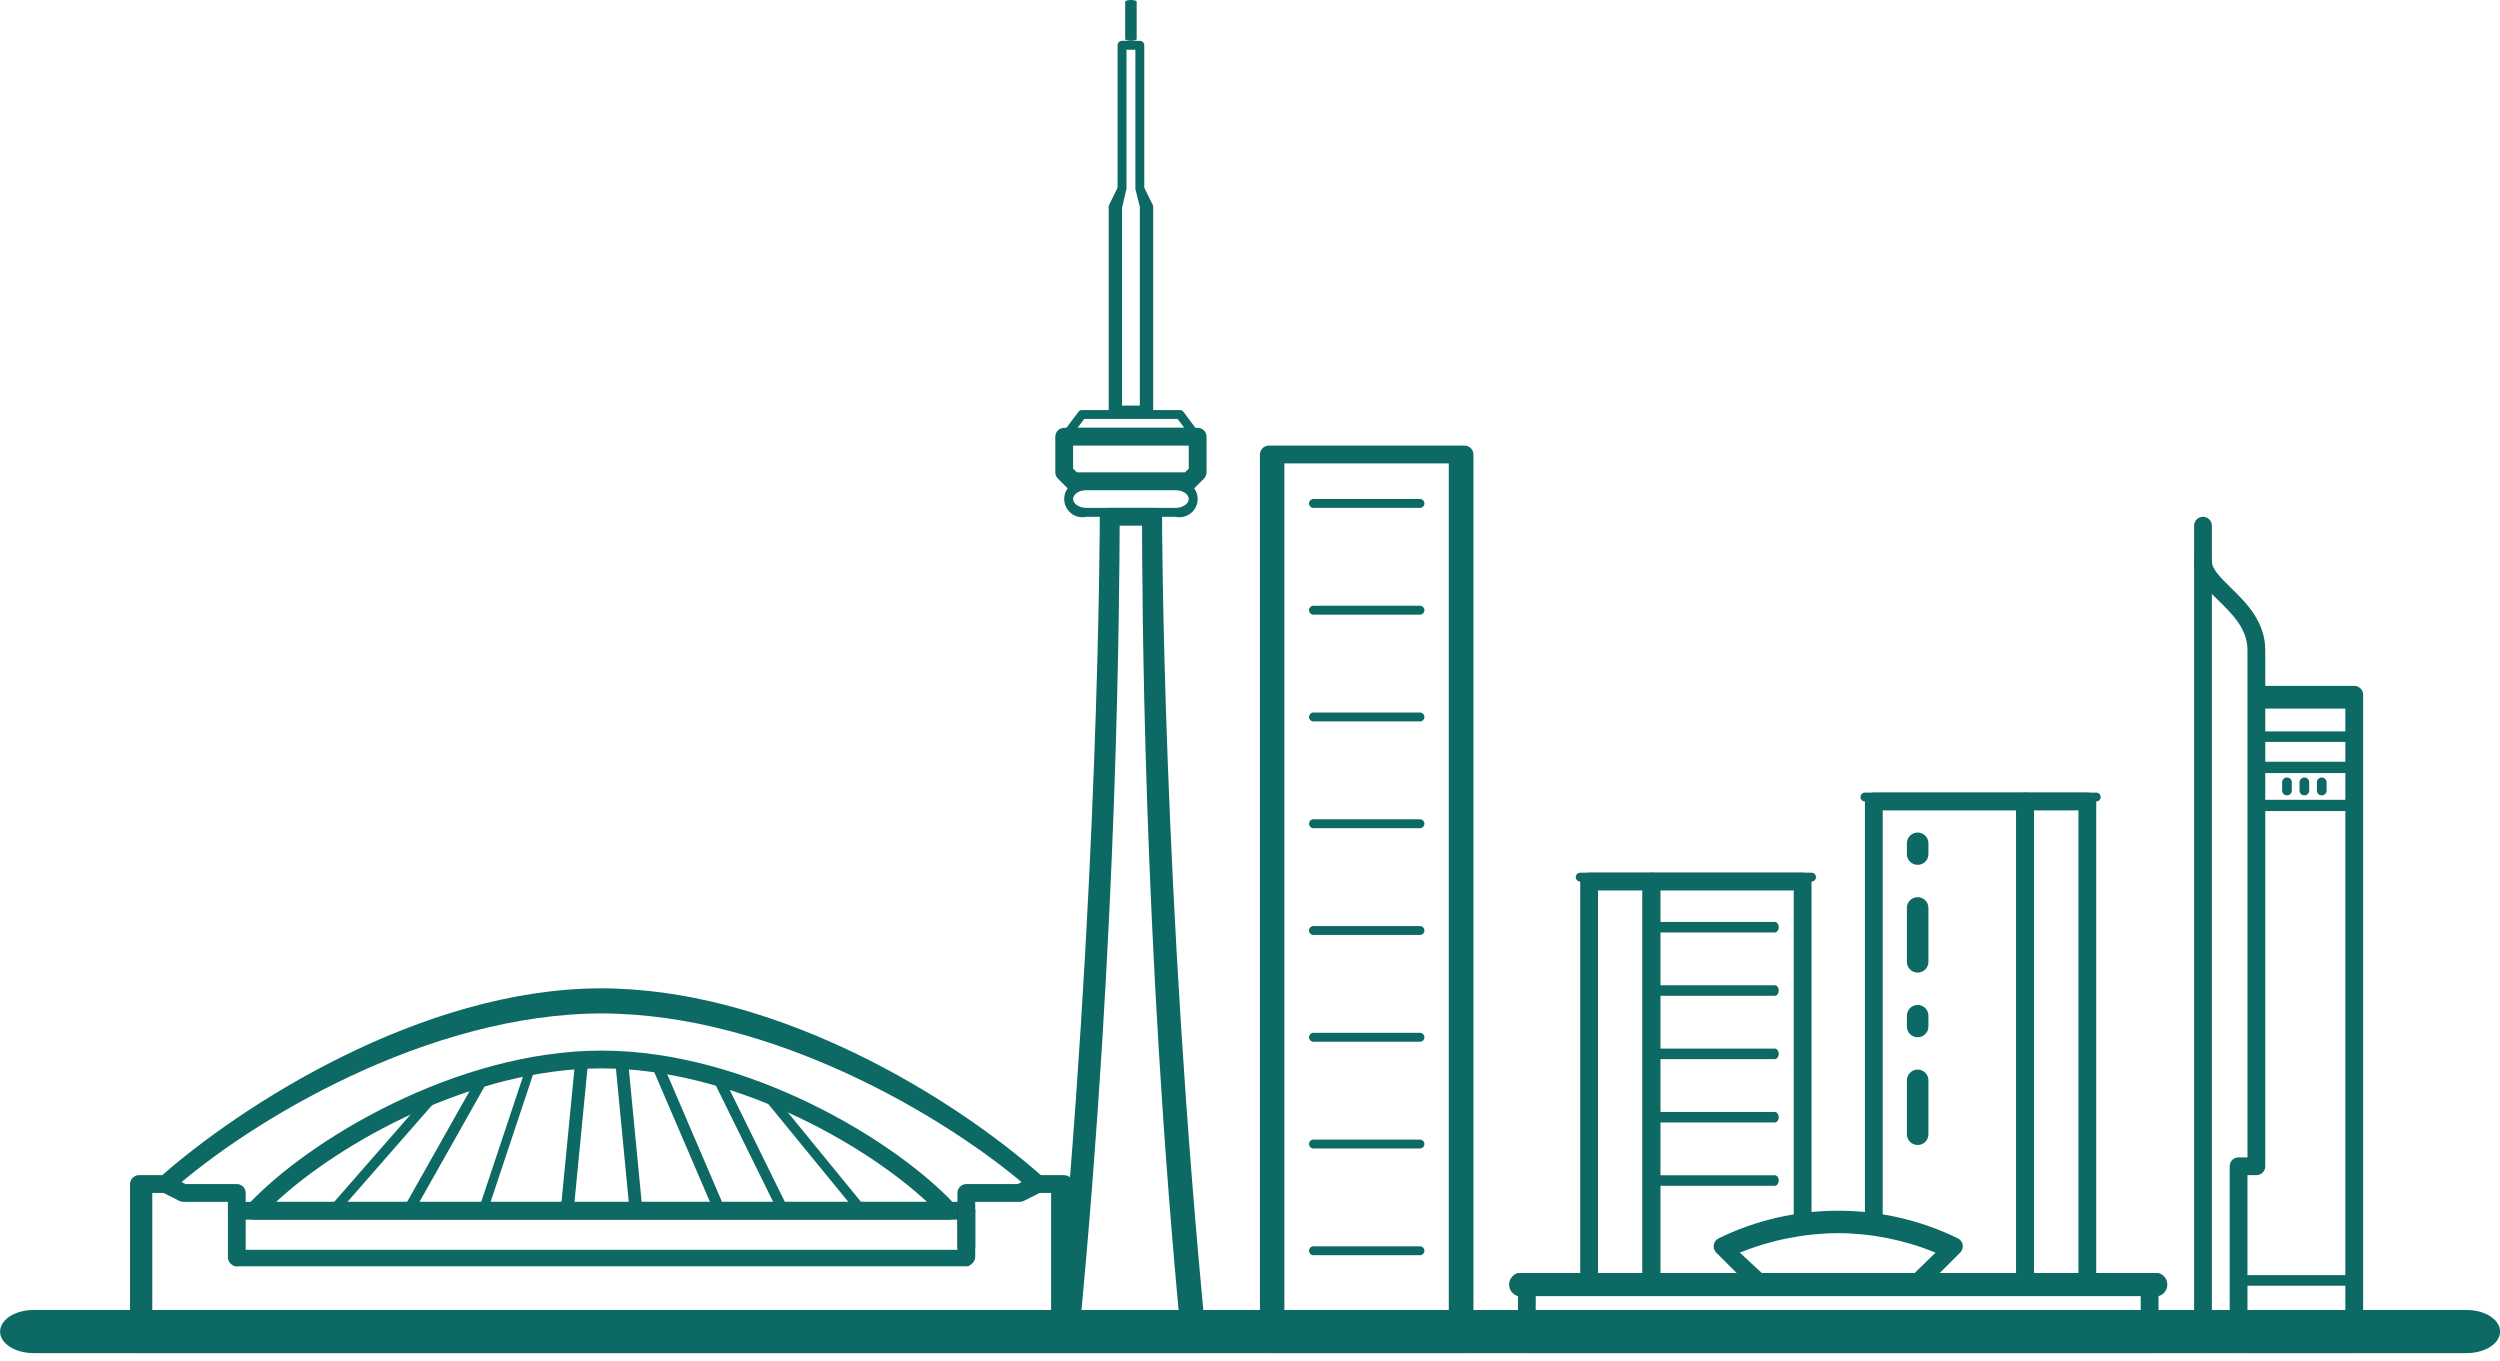 <svg width="281" height="153" viewBox="0 0 281 153" fill="none" xmlns="http://www.w3.org/2000/svg">
<path d="M18.616 134.088C18.414 134.088 18.215 134.027 18.048 133.912C17.881 133.797 17.753 133.634 17.681 133.444C17.609 133.255 17.596 133.048 17.644 132.851C17.692 132.654 17.799 132.476 17.95 132.341C26.832 124.447 47.285 111.088 67.616 111.088C68.223 111.088 68.831 111.098 69.428 111.129C87.881 111.814 106.74 122.984 117.28 132.34C117.479 132.516 117.6 132.764 117.616 133.029C117.632 133.294 117.543 133.555 117.366 133.754C117.19 133.953 116.942 134.074 116.677 134.09C116.412 134.106 116.151 134.016 115.952 133.84C107.666 126.483 88.612 114.662 69.428 113.95C68.85 113.921 68.277 113.911 67.705 113.911C47.975 113.911 27.95 126.133 19.281 133.839C19.098 134.001 18.861 134.089 18.616 134.088Z" fill="#0D6963"/>
<path d="M119.616 152.088H15.616C15.351 152.088 15.097 151.983 14.909 151.795C14.722 151.608 14.616 151.353 14.616 151.088V133.088C14.616 132.823 14.722 132.569 14.909 132.381C15.097 132.193 15.351 132.088 15.616 132.088H18.616C18.771 132.086 18.924 132.121 19.063 132.188L20.852 133.088H26.616C26.881 133.088 27.136 133.193 27.323 133.381C27.511 133.569 27.616 133.823 27.616 134.088V135.088H107.616V134.088C107.616 133.823 107.722 133.569 107.909 133.381C108.097 133.193 108.351 133.088 108.616 133.088H114.38L116.169 132.188C116.308 132.121 116.461 132.086 116.616 132.088H119.616C119.881 132.088 120.136 132.193 120.323 132.381C120.511 132.569 120.616 132.823 120.616 133.088V151.088C120.616 151.353 120.511 151.608 120.323 151.795C120.136 151.983 119.881 152.088 119.616 152.088ZM17.116 150.038L118.145 149.993V134.088H116.851L115.062 134.988C114.923 135.056 114.77 135.09 114.615 135.088H109.615V136.088C109.615 136.353 109.51 136.608 109.322 136.795C109.135 136.983 108.88 137.088 108.615 137.088H26.616C26.351 137.088 26.097 136.983 25.909 136.795C25.722 136.608 25.616 136.353 25.616 136.088V135.088H20.616C20.462 135.09 20.308 135.056 20.169 134.988L18.38 134.088H17.116V150.038Z" fill="#0D6963"/>
<path d="M106.616 137.088H28.616C28.421 137.088 28.231 137.032 28.068 136.925C27.905 136.818 27.777 136.667 27.699 136.488C27.621 136.31 27.597 136.113 27.629 135.921C27.662 135.729 27.75 135.551 27.882 135.408C34.541 128.217 51.272 118.088 67.616 118.088C83.96 118.088 100.691 128.217 107.35 135.408C107.482 135.551 107.57 135.729 107.603 135.921C107.635 136.113 107.611 136.31 107.533 136.488C107.455 136.667 107.327 136.818 107.164 136.925C107.001 137.032 106.811 137.088 106.616 137.088ZM31.037 135.088H104.195C96.939 128.368 82.12 120.088 67.616 120.088C53.112 120.088 38.293 128.368 31.037 135.088Z" fill="#0D6963"/>
<path d="M26.616 142.327C26.483 142.325 26.351 142.296 26.228 142.243C26.106 142.19 25.995 142.113 25.902 142.017C25.809 141.921 25.736 141.808 25.687 141.683C25.638 141.559 25.614 141.427 25.616 141.293V136.122C25.616 135.857 25.722 135.602 25.909 135.415C26.097 135.227 26.351 135.122 26.616 135.122C26.882 135.122 27.136 135.227 27.323 135.415C27.511 135.602 27.616 135.857 27.616 136.122V141.293C27.619 141.427 27.595 141.559 27.546 141.683C27.496 141.808 27.423 141.921 27.331 142.017C27.238 142.113 27.127 142.19 27.004 142.243C26.882 142.296 26.75 142.325 26.616 142.327Z" fill="#0D6963"/>
<path d="M108.616 141.088C108.351 141.088 108.097 140.983 107.909 140.795C107.722 140.608 107.616 140.353 107.616 140.088V136.088C107.616 135.823 107.722 135.568 107.909 135.381C108.097 135.193 108.351 135.088 108.616 135.088C108.881 135.088 109.136 135.193 109.323 135.381C109.511 135.568 109.616 135.823 109.616 136.088V140.088C109.616 140.353 109.511 140.608 109.323 140.795C109.136 140.983 108.881 141.088 108.616 141.088Z" fill="#2E3147"/>
<path d="M108.616 142.267C108.483 142.265 108.352 142.237 108.23 142.185C108.107 142.133 107.997 142.056 107.904 141.961C107.811 141.866 107.738 141.753 107.688 141.63C107.639 141.506 107.615 141.374 107.616 141.241V136.113C107.616 135.848 107.722 135.593 107.909 135.406C108.097 135.218 108.351 135.113 108.616 135.113C108.882 135.113 109.136 135.218 109.323 135.406C109.511 135.593 109.616 135.848 109.616 136.113V141.241C109.618 141.374 109.594 141.506 109.544 141.63C109.495 141.753 109.422 141.866 109.329 141.961C109.236 142.056 109.125 142.133 109.003 142.185C108.881 142.237 108.749 142.265 108.616 142.267Z" fill="#0D6963"/>
<path d="M108.762 142.327H26.472C26.172 142.327 25.931 141.912 25.931 141.401C25.931 140.89 26.174 140.475 26.472 140.475H108.761C109.061 140.475 109.302 140.89 109.302 141.401C109.302 141.912 109.061 142.327 108.762 142.327Z" fill="#0D6963"/>
<path d="M63.846 135.588H63.796C63.396 135.569 63.091 135.331 63.117 135.056L64.574 120.056C64.602 119.779 64.953 119.574 65.349 119.59C65.745 119.606 66.054 119.847 66.028 120.122L64.571 135.122C64.546 135.388 64.225 135.588 63.846 135.588Z" fill="#0D6963"/>
<path d="M54.616 135.588C54.562 135.588 54.509 135.579 54.458 135.563C54.396 135.542 54.338 135.509 54.288 135.466C54.239 135.423 54.198 135.371 54.169 135.312C54.139 135.253 54.122 135.189 54.117 135.124C54.113 135.058 54.121 134.992 54.142 134.93L59.142 119.93C59.161 119.865 59.193 119.805 59.235 119.753C59.278 119.701 59.33 119.658 59.39 119.627C59.45 119.596 59.515 119.577 59.582 119.572C59.649 119.566 59.716 119.574 59.78 119.596C59.844 119.617 59.903 119.651 59.953 119.695C60.004 119.74 60.044 119.794 60.073 119.855C60.102 119.916 60.119 119.982 60.122 120.049C60.124 120.116 60.114 120.183 60.09 120.246L55.09 135.246C55.057 135.345 54.993 135.432 54.908 135.493C54.823 135.555 54.721 135.588 54.616 135.588Z" fill="#0D6963"/>
<path d="M46.077 136.407C45.959 136.429 45.837 136.424 45.721 136.394C45.65 136.386 45.582 136.361 45.524 136.321C45.465 136.281 45.417 136.227 45.384 136.164C45.351 136.101 45.334 136.03 45.334 135.959C45.334 135.888 45.352 135.818 45.386 135.755L53.647 121.098C53.741 120.959 53.876 120.854 54.034 120.796C54.191 120.738 54.362 120.732 54.524 120.777C54.594 120.785 54.662 120.81 54.721 120.85C54.78 120.89 54.828 120.944 54.861 121.007C54.894 121.071 54.911 121.141 54.911 121.212C54.91 121.283 54.892 121.353 54.859 121.416L46.597 136.073C46.54 136.163 46.463 136.239 46.373 136.297C46.283 136.355 46.182 136.392 46.077 136.407Z" fill="#0D6963"/>
<path d="M37.651 136.416C37.5 136.439 37.345 136.415 37.209 136.346C37.144 136.319 37.088 136.277 37.043 136.223C36.999 136.169 36.969 136.105 36.955 136.037C36.941 135.969 36.944 135.898 36.964 135.831C36.983 135.764 37.019 135.703 37.068 135.653L48.145 122.988C48.257 122.871 48.403 122.792 48.562 122.764C48.722 122.735 48.886 122.758 49.031 122.829C49.096 122.856 49.152 122.899 49.197 122.953C49.241 123.007 49.271 123.07 49.285 123.139C49.299 123.207 49.296 123.278 49.276 123.345C49.257 123.412 49.221 123.473 49.172 123.523L38.095 136.187C37.979 136.314 37.821 136.395 37.651 136.416Z" fill="#0D6963"/>
<path d="M71.393 135.588C71.016 135.588 70.7 135.388 70.674 135.121L69.231 120.121C69.205 119.846 69.505 119.608 69.904 119.589C70.303 119.57 70.644 119.779 70.672 120.055L72.115 135.055C72.141 135.33 71.841 135.568 71.442 135.587L71.393 135.588Z" fill="#0D6963"/>
<path d="M80.473 135.588C80.349 135.595 80.226 135.566 80.118 135.505C80.01 135.445 79.921 135.355 79.863 135.246L73.426 120.246C73.314 119.985 73.496 119.701 73.833 119.613C73.984 119.566 74.147 119.571 74.295 119.629C74.443 119.686 74.567 119.793 74.647 119.93L81.084 134.93C81.196 135.191 81.014 135.475 80.677 135.563C80.61 135.58 80.541 135.588 80.473 135.588Z" fill="#0D6963"/>
<path d="M87.91 136.499C87.809 136.481 87.713 136.44 87.629 136.38C87.546 136.32 87.476 136.243 87.426 136.153L80.116 121.309C80.086 121.245 80.072 121.176 80.074 121.105C80.076 121.035 80.095 120.966 80.129 120.905C80.163 120.844 80.211 120.791 80.27 120.752C80.328 120.713 80.395 120.688 80.465 120.68C80.621 120.64 80.786 120.652 80.935 120.714C81.084 120.776 81.209 120.884 81.291 121.023L88.6 135.867C88.63 135.93 88.644 136 88.642 136.07C88.64 136.141 88.621 136.209 88.587 136.271C88.553 136.332 88.505 136.385 88.446 136.424C88.388 136.463 88.321 136.488 88.251 136.496C88.139 136.523 88.023 136.524 87.91 136.499Z" fill="#0D6963"/>
<path d="M96.687 136.439C96.524 136.418 96.375 136.338 96.269 136.212L85.889 123.519C85.843 123.467 85.81 123.406 85.792 123.339C85.774 123.272 85.772 123.202 85.786 123.134C85.799 123.066 85.828 123.002 85.87 122.948C85.913 122.893 85.967 122.848 86.029 122.818C86.165 122.745 86.322 122.72 86.474 122.748C86.626 122.776 86.764 122.854 86.866 122.97L97.246 135.663C97.291 135.715 97.324 135.777 97.342 135.844C97.36 135.91 97.362 135.981 97.349 136.048C97.335 136.116 97.306 136.18 97.264 136.235C97.222 136.29 97.168 136.334 97.106 136.364C96.978 136.434 96.831 136.46 96.687 136.439Z" fill="#0D6963"/>
<path d="M134.636 152.088C134.63 152.088 134.623 152.088 134.616 152.088L119.616 152.088C119.476 152.088 119.338 152.059 119.211 152.002C119.083 151.945 118.968 151.862 118.875 151.759C118.781 151.655 118.71 151.533 118.666 151.4C118.623 151.268 118.607 151.127 118.621 150.988C123.558 100.628 123.616 58.508 123.616 58.088C123.616 57.823 123.722 57.568 123.909 57.381C124.097 57.193 124.351 57.088 124.616 57.088H129.616C129.881 57.088 130.136 57.193 130.323 57.381C130.511 57.568 130.616 57.823 130.616 58.088C130.616 58.507 130.673 100.517 135.592 150.793C135.621 150.889 135.636 150.988 135.636 151.088C135.636 151.219 135.61 151.349 135.56 151.471C135.51 151.592 135.436 151.702 135.343 151.795C135.25 151.888 135.14 151.962 135.019 152.012C134.898 152.062 134.768 152.088 134.636 152.088ZM121.289 150.088L132.81 150.793C128.385 105.111 128.405 65.72 128.364 59.088H125.85C125.809 65.72 125.716 104.406 121.289 150.088Z" fill="#0D6963"/>
<path d="M132.116 58.088H122.116C121.816 58.156 121.505 58.155 121.205 58.086C120.906 58.016 120.626 57.881 120.386 57.689C120.146 57.497 119.952 57.253 119.819 56.976C119.685 56.699 119.616 56.395 119.616 56.088C119.616 55.781 119.685 55.477 119.819 55.2C119.952 54.923 120.146 54.679 120.386 54.487C120.626 54.295 120.906 54.16 121.205 54.09C121.505 54.021 121.816 54.02 122.116 54.088H132.116C132.416 54.02 132.727 54.021 133.027 54.09C133.327 54.16 133.607 54.295 133.847 54.487C134.087 54.679 134.281 54.923 134.414 55.2C134.547 55.477 134.616 55.781 134.616 56.088C134.616 56.395 134.547 56.699 134.414 56.976C134.281 57.253 134.087 57.497 133.847 57.689C133.607 57.881 133.327 58.016 133.027 58.086C132.727 58.155 132.416 58.156 132.116 58.088ZM122.116 55.088C121.303 55.088 120.616 55.546 120.616 56.088C120.616 56.63 121.303 57.088 122.116 57.088H132.116C132.929 57.088 133.616 56.63 133.616 56.088C133.616 55.546 132.929 55.088 132.116 55.088H122.116Z" fill="#0D6963"/>
<path d="M133.616 55.088H120.616C120.351 55.088 120.097 54.983 119.909 54.795L118.909 53.795C118.722 53.608 118.616 53.353 118.616 53.088V49.088C118.616 48.823 118.722 48.568 118.909 48.381C119.097 48.193 119.351 48.088 119.616 48.088H134.616C134.881 48.088 135.136 48.193 135.323 48.381C135.511 48.568 135.616 48.823 135.616 49.088V53.088C135.616 53.353 135.511 53.608 135.323 53.795L134.323 54.795C134.136 54.983 133.881 55.088 133.616 55.088ZM121.03 53.088H133.202L133.616 52.674V50.088H120.616V52.674L121.03 53.088Z" fill="#0D6963"/>
<path d="M134.116 49.088H120.116C120.023 49.088 119.932 49.062 119.853 49.013C119.774 48.965 119.711 48.895 119.669 48.812C119.627 48.729 119.61 48.636 119.618 48.543C119.627 48.451 119.661 48.362 119.716 48.288L121.216 46.288C121.263 46.226 121.323 46.175 121.393 46.141C121.462 46.106 121.539 46.088 121.616 46.088H132.616C132.694 46.088 132.77 46.106 132.84 46.141C132.909 46.175 132.97 46.226 133.016 46.288L134.516 48.288C134.572 48.362 134.606 48.451 134.614 48.543C134.623 48.636 134.605 48.729 134.563 48.812C134.522 48.895 134.458 48.965 134.379 49.013C134.3 49.062 134.209 49.088 134.116 49.088ZM121.116 48.088H133.116L132.366 47.088H121.866L121.116 48.088Z" fill="#0D6963"/>
<path d="M129.116 46.588H125.116C124.984 46.588 124.856 46.535 124.763 46.442C124.669 46.348 124.616 46.221 124.616 46.088V23.245C124.617 23.169 124.634 23.093 124.667 23.024L125.616 21.099V5.088C125.616 4.955 125.669 4.828 125.763 4.734C125.856 4.641 125.984 4.588 126.116 4.588H128.116C128.249 4.588 128.376 4.641 128.47 4.734C128.564 4.828 128.616 4.955 128.616 5.088V21.099L129.565 23.024C129.598 23.093 129.616 23.169 129.616 23.245V46.088C129.616 46.221 129.564 46.348 129.47 46.442C129.376 46.535 129.249 46.588 129.116 46.588ZM126.116 45.588H128.116V23.245L127.667 21.437C127.634 21.368 127.616 21.293 127.616 21.216V5.588H126.616V21.216C126.616 21.293 126.599 21.368 126.565 21.437L126.116 23.362V45.588Z" fill="#0D6963"/>
<path d="M127.116 4.588C126.759 4.588 126.47 4.502 126.47 4.397V0.191C126.47 0.085 126.76 0 127.116 0C127.472 0 127.762 0.086 127.762 0.191V4.4C127.763 4.5 127.47 4.588 127.116 4.588Z" fill="#0D6963"/>
<path d="M164.616 152.088H142.616C142.351 152.088 142.097 151.983 141.909 151.795C141.722 151.608 141.616 151.353 141.616 151.088V51.088C141.616 50.823 141.722 50.568 141.909 50.381C142.097 50.193 142.351 50.088 142.616 50.088H164.616C164.881 50.088 165.136 50.193 165.323 50.381C165.511 50.568 165.616 50.823 165.616 51.088V151.088C165.616 151.353 165.511 151.608 165.323 151.795C165.136 151.983 164.881 152.088 164.616 152.088ZM144.363 150.088H162.843V52.088H144.363V150.088Z" fill="#0D6963"/>
<path d="M159.673 57.088H147.564C147.444 57.071 147.333 57.011 147.254 56.919C147.174 56.827 147.13 56.71 147.13 56.588C147.13 56.466 147.174 56.349 147.254 56.257C147.333 56.165 147.444 56.105 147.564 56.088H159.673C159.793 56.105 159.904 56.165 159.983 56.257C160.063 56.349 160.107 56.466 160.107 56.588C160.107 56.71 160.063 56.827 159.983 56.919C159.904 57.011 159.793 57.071 159.673 57.088Z" fill="#0D6963"/>
<path d="M159.673 69.088H147.564C147.444 69.071 147.333 69.011 147.254 68.919C147.174 68.827 147.13 68.71 147.13 68.588C147.13 68.466 147.174 68.349 147.254 68.257C147.333 68.165 147.444 68.105 147.564 68.088H159.673C159.793 68.105 159.904 68.165 159.983 68.257C160.063 68.349 160.107 68.466 160.107 68.588C160.107 68.71 160.063 68.827 159.983 68.919C159.904 69.011 159.793 69.071 159.673 69.088Z" fill="#0D6963"/>
<path d="M159.673 81.088H147.564C147.444 81.071 147.333 81.011 147.254 80.919C147.174 80.827 147.13 80.71 147.13 80.588C147.13 80.466 147.174 80.349 147.254 80.257C147.333 80.165 147.444 80.105 147.564 80.088H159.673C159.793 80.105 159.904 80.165 159.983 80.257C160.063 80.349 160.107 80.466 160.107 80.588C160.107 80.71 160.063 80.827 159.983 80.919C159.904 81.011 159.793 81.071 159.673 81.088Z" fill="#0D6963"/>
<path d="M159.673 93.088H147.564C147.444 93.071 147.333 93.011 147.254 92.919C147.174 92.827 147.13 92.71 147.13 92.588C147.13 92.466 147.174 92.349 147.254 92.257C147.333 92.165 147.444 92.105 147.564 92.088H159.673C159.793 92.105 159.904 92.165 159.983 92.257C160.063 92.349 160.107 92.466 160.107 92.588C160.107 92.71 160.063 92.827 159.983 92.919C159.904 93.011 159.793 93.071 159.673 93.088Z" fill="#0D6963"/>
<path d="M159.673 105.088H147.564C147.444 105.071 147.333 105.011 147.254 104.919C147.174 104.827 147.13 104.71 147.13 104.588C147.13 104.466 147.174 104.349 147.254 104.257C147.333 104.165 147.444 104.105 147.564 104.088H159.673C159.793 104.105 159.904 104.165 159.983 104.257C160.063 104.349 160.107 104.466 160.107 104.588C160.107 104.71 160.063 104.827 159.983 104.919C159.904 105.011 159.793 105.071 159.673 105.088Z" fill="#0D6963"/>
<path d="M159.673 117.088H147.564C147.444 117.071 147.333 117.011 147.254 116.919C147.174 116.827 147.13 116.71 147.13 116.588C147.13 116.466 147.174 116.349 147.254 116.257C147.333 116.165 147.444 116.105 147.564 116.088H159.673C159.793 116.105 159.904 116.165 159.983 116.257C160.063 116.349 160.107 116.466 160.107 116.588C160.107 116.71 160.063 116.827 159.983 116.919C159.904 117.011 159.793 117.071 159.673 117.088Z" fill="#0D6963"/>
<path d="M159.673 129.088H147.564C147.444 129.071 147.333 129.011 147.254 128.919C147.174 128.827 147.13 128.71 147.13 128.588C147.13 128.466 147.174 128.349 147.254 128.257C147.333 128.165 147.444 128.105 147.564 128.088H159.673C159.793 128.105 159.904 128.165 159.983 128.257C160.063 128.349 160.107 128.466 160.107 128.588C160.107 128.71 160.063 128.827 159.983 128.919C159.904 129.011 159.793 129.071 159.673 129.088Z" fill="#0D6963"/>
<path d="M159.673 141.088H147.564C147.444 141.071 147.333 141.011 147.254 140.919C147.174 140.827 147.13 140.71 147.13 140.588C147.13 140.466 147.174 140.349 147.254 140.257C147.333 140.165 147.444 140.105 147.564 140.088H159.673C159.793 140.105 159.904 140.165 159.983 140.257C160.063 140.349 160.107 140.466 160.107 140.588C160.107 140.71 160.063 140.827 159.983 140.919C159.904 141.011 159.793 141.071 159.673 141.088Z" fill="#0D6963"/>
<path d="M247.616 152.088C247.351 152.088 247.097 151.983 246.909 151.795C246.722 151.608 246.616 151.353 246.616 151.088V59.088C246.616 58.823 246.722 58.568 246.909 58.381C247.097 58.193 247.351 58.088 247.616 58.088C247.881 58.088 248.136 58.193 248.323 58.381C248.511 58.568 248.616 58.823 248.616 59.088V151.088C248.616 151.353 248.511 151.608 248.323 151.795C248.136 151.983 247.881 152.088 247.616 152.088Z" fill="#0D6963"/>
<path d="M251.616 152.088C251.351 152.088 251.097 151.983 250.909 151.795C250.722 151.608 250.616 151.353 250.616 151.088V131.088C250.616 130.823 250.722 130.568 250.909 130.381C251.097 130.193 251.351 130.088 251.616 130.088H252.616V73.088C252.616 70.688 250.955 69.065 249.348 67.488C247.948 66.113 246.616 64.814 246.616 63.088C246.616 62.823 246.722 62.568 246.909 62.381C247.097 62.193 247.351 62.088 247.616 62.088C247.881 62.088 248.136 62.193 248.323 62.381C248.511 62.568 248.616 62.823 248.616 63.088C248.616 63.977 249.603 64.943 250.747 66.063C252.47 67.75 254.616 69.85 254.616 73.088V131.088C254.616 131.353 254.511 131.608 254.323 131.795C254.136 131.983 253.881 132.088 253.616 132.088H252.616V151.088C252.616 151.353 252.511 151.608 252.323 151.795C252.136 151.983 251.881 152.088 251.616 152.088Z" fill="#0D6963"/>
<path d="M264.616 152.088H252.616C252.351 152.088 252.097 151.983 251.909 151.795C251.722 151.608 251.616 151.353 251.616 151.088C251.616 150.823 251.722 150.568 251.909 150.381C252.097 150.193 252.351 150.088 252.616 150.088H263.616V79.644H254.616C254.063 79.644 253.616 78.644 253.616 78.088C253.616 77.823 253.722 77.568 253.909 77.381C254.097 77.193 254.351 77.088 254.616 77.088H264.616C264.881 77.088 265.136 77.193 265.323 77.381C265.511 77.568 265.616 77.823 265.616 78.088V151.088C265.616 151.353 265.511 151.608 265.323 151.795C265.136 151.983 264.881 152.088 264.616 152.088Z" fill="#0D6963"/>
<path d="M227.616 89.088H210.616C210.351 89.088 210.097 89.193 209.909 89.381C209.722 89.568 209.616 89.823 209.616 90.088V137.188C209.731 137.132 209.85 137.086 209.972 137.051C210.53 136.917 211.119 137.002 211.616 137.288V91.088H226.616V143.088H212.892C212.858 143.414 212.86 143.743 212.899 144.069C212.95 144.408 212.94 144.753 212.872 145.088H227.616C227.881 145.088 228.136 144.983 228.323 144.795C228.511 144.608 228.616 144.353 228.616 144.088V90.088C228.616 89.823 228.511 89.568 228.323 89.381C228.136 89.193 227.881 89.088 227.616 89.088Z" fill="#0D6963"/>
<path d="M241.616 152.088H171.616C171.351 152.088 171.097 151.983 170.909 151.795C170.722 151.608 170.616 151.353 170.616 151.088V144.088C170.616 143.823 170.722 143.568 170.909 143.381C171.097 143.193 171.351 143.088 171.616 143.088H241.616C241.881 143.088 242.136 143.193 242.323 143.381C242.511 143.568 242.616 143.823 242.616 144.088V151.088C242.616 151.353 242.511 151.608 242.323 151.795C242.136 151.983 241.881 152.088 241.616 152.088ZM172.616 150.088H240.616V145.088H172.616V150.088Z" fill="#0D6963"/>
<path d="M185.616 145.088H178.616C178.351 145.088 178.097 144.983 177.909 144.795C177.722 144.608 177.616 144.353 177.616 144.088V99.088C177.616 98.823 177.722 98.568 177.909 98.381C178.097 98.193 178.351 98.088 178.616 98.088H185.616C185.881 98.088 186.136 98.193 186.323 98.381C186.511 98.568 186.616 98.823 186.616 99.088V144.088C186.616 144.353 186.511 144.608 186.323 144.795C186.136 144.983 185.881 145.088 185.616 145.088ZM179.616 143.088H184.616V100.088H179.616V143.088Z" fill="#0D6963"/>
<path d="M200.707 144.688C200.529 144.174 200.452 143.631 200.479 143.088H186.616V100.088H201.616V137.447C201.901 137.304 202.215 137.229 202.533 137.229C202.916 137.236 203.291 137.346 203.616 137.548V99.088C203.616 98.823 203.511 98.568 203.323 98.381C203.136 98.193 202.881 98.088 202.616 98.088H185.616C185.351 98.088 185.097 98.193 184.909 98.381C184.722 98.568 184.616 98.823 184.616 99.088V144.088C184.616 144.353 184.722 144.608 184.909 144.795C185.097 144.983 185.351 145.088 185.616 145.088H200.898C200.825 144.96 200.761 144.826 200.707 144.688Z" fill="#0D6963"/>
<path d="M242.616 145.688H170.616C170.332 145.61 170.08 145.44 169.901 145.205C169.722 144.971 169.625 144.683 169.625 144.388C169.625 144.093 169.722 143.805 169.901 143.571C170.08 143.336 170.332 143.166 170.616 143.088H242.616C242.901 143.166 243.153 143.336 243.332 143.571C243.511 143.805 243.608 144.093 243.608 144.388C243.608 144.683 243.511 144.971 243.332 145.205C243.153 145.44 242.901 145.61 242.616 145.688Z" fill="#0D6963"/>
<path d="M215.616 145.088H197.616C197.351 145.088 197.096 144.983 196.909 144.795L192.909 140.795C192.797 140.684 192.713 140.547 192.663 140.397C192.614 140.247 192.601 140.088 192.625 139.932C192.649 139.775 192.71 139.627 192.803 139.499C192.896 139.371 193.017 139.267 193.158 139.195C197.349 137.148 201.952 136.084 206.616 136.084C211.28 136.084 215.883 137.148 220.074 139.195C220.214 139.267 220.336 139.371 220.429 139.499C220.521 139.627 220.582 139.775 220.606 139.932C220.631 140.088 220.618 140.247 220.568 140.397C220.519 140.547 220.435 140.684 220.323 140.795L216.323 144.795C216.135 144.983 215.881 145.088 215.616 145.088ZM198.03 143.088H215.202L217.554 140.795C214.082 139.37 210.369 138.626 206.616 138.604C202.823 138.627 199.069 139.37 195.554 140.795L198.03 143.088Z" fill="#0D6963"/>
<path d="M234.616 145.088H227.616C227.351 145.088 227.097 144.983 226.909 144.795C226.722 144.608 226.616 144.353 226.616 144.088V90.088C226.616 89.823 226.722 89.568 226.909 89.381C227.097 89.193 227.351 89.088 227.616 89.088H234.616C234.881 89.088 235.136 89.193 235.323 89.381C235.511 89.568 235.616 89.823 235.616 90.088V144.088C235.616 144.353 235.511 144.608 235.323 144.795C235.136 144.983 234.881 145.088 234.616 145.088ZM228.616 143.088H233.616V91.088H228.616V143.088Z" fill="#0D6963"/>
<path d="M203.616 99.088H177.616C177.484 99.088 177.356 99.035 177.263 98.942C177.169 98.848 177.116 98.721 177.116 98.588C177.116 98.455 177.169 98.328 177.263 98.234C177.356 98.141 177.484 98.088 177.616 98.088H203.616C203.749 98.088 203.876 98.141 203.97 98.234C204.064 98.328 204.116 98.455 204.116 98.588C204.116 98.721 204.064 98.848 203.97 98.942C203.876 99.035 203.749 99.088 203.616 99.088Z" fill="#0D6963"/>
<path d="M235.616 90.088H209.616C209.484 90.088 209.356 90.035 209.263 89.942C209.169 89.848 209.116 89.721 209.116 89.588C209.116 89.455 209.169 89.328 209.263 89.234C209.356 89.141 209.484 89.088 209.616 89.088H235.616C235.749 89.088 235.876 89.141 235.97 89.234C236.064 89.328 236.116 89.455 236.116 89.588C236.116 89.721 236.064 89.848 235.97 89.942C235.876 90.035 235.749 90.088 235.616 90.088Z" fill="#0D6963"/>
<path d="M277.263 152.089H3.757C1.689 152.089 0.01 151.004 0.01 149.667C0.01 148.33 1.689 147.244 3.757 147.244H277.263C279.333 147.244 281.01 148.329 281.01 149.666C281.01 151.003 279.333 152.089 277.263 152.089Z" fill="#0D6963"/>
<path d="M199.487 104.809H186.248C186.004 104.809 185.807 104.543 185.807 104.216C185.807 103.889 186.007 103.623 186.248 103.623H199.487C199.731 103.623 199.928 103.889 199.928 104.216C199.928 104.543 199.73 104.809 199.487 104.809Z" fill="#0D6963"/>
<path d="M199.487 111.927H186.248C186.004 111.927 185.807 111.661 185.807 111.334C185.807 111.007 186.007 110.741 186.248 110.741H199.487C199.731 110.741 199.928 111.007 199.928 111.334C199.928 111.661 199.73 111.927 199.487 111.927Z" fill="#0D6963"/>
<path d="M199.487 119.046H186.248C186.004 119.046 185.807 118.78 185.807 118.453C185.807 118.126 186.007 117.86 186.248 117.86H199.487C199.731 117.86 199.928 118.126 199.928 118.453C199.928 118.78 199.73 119.046 199.487 119.046Z" fill="#0D6963"/>
<path d="M199.487 126.165H186.248C186.004 126.165 185.807 125.899 185.807 125.572C185.807 125.245 186.007 124.979 186.248 124.979H199.487C199.731 124.979 199.928 125.245 199.928 125.572C199.928 125.899 199.73 126.165 199.487 126.165Z" fill="#0D6963"/>
<path d="M264.362 83.394H253.467C253.267 83.394 253.104 83.128 253.104 82.801C253.104 82.474 253.267 82.208 253.467 82.208H264.362C264.562 82.208 264.725 82.474 264.725 82.801C264.725 83.128 264.562 83.394 264.362 83.394Z" fill="#0D6963"/>
<path d="M199.487 133.283H186.248C186.004 133.283 185.807 133.017 185.807 132.69C185.807 132.363 186.007 132.097 186.248 132.097H199.487C199.731 132.097 199.928 132.363 199.928 132.69C199.928 133.017 199.73 133.283 199.487 133.283Z" fill="#0D6963"/>
<path d="M264.311 144.513H251.911C251.683 144.513 251.498 144.247 251.498 143.92C251.498 143.593 251.683 143.327 251.911 143.327H264.311C264.539 143.327 264.724 143.593 264.724 143.92C264.724 144.247 264.539 144.513 264.311 144.513Z" fill="#0D6963"/>
<path d="M215.545 109.32C215.224 109.32 214.916 109.192 214.688 108.965C214.461 108.738 214.334 108.43 214.334 108.109V102.053C214.334 101.894 214.365 101.737 214.426 101.59C214.487 101.443 214.576 101.309 214.688 101.197C214.801 101.084 214.934 100.995 215.081 100.934C215.228 100.873 215.386 100.842 215.545 100.842C215.704 100.842 215.861 100.873 216.008 100.934C216.155 100.995 216.289 101.084 216.401 101.197C216.513 101.309 216.603 101.443 216.664 101.59C216.724 101.737 216.756 101.894 216.756 102.053V108.109C216.756 108.43 216.628 108.738 216.401 108.965C216.174 109.192 215.866 109.32 215.545 109.32Z" fill="#0D6963"/>
<path d="M215.545 128.699C215.224 128.699 214.916 128.571 214.688 128.344C214.461 128.117 214.334 127.809 214.334 127.488V121.432C214.334 121.273 214.365 121.115 214.426 120.969C214.487 120.822 214.576 120.688 214.688 120.576C214.801 120.463 214.934 120.374 215.081 120.313C215.228 120.252 215.386 120.221 215.545 120.221C215.704 120.221 215.861 120.252 216.008 120.313C216.155 120.374 216.289 120.463 216.401 120.576C216.513 120.688 216.603 120.822 216.664 120.969C216.724 121.115 216.756 121.273 216.756 121.432V127.488C216.756 127.809 216.628 128.117 216.401 128.344C216.174 128.571 215.866 128.699 215.545 128.699Z" fill="#0D6963"/>
<path d="M215.545 97.209C215.386 97.209 215.228 97.178 215.081 97.117C214.934 97.056 214.801 96.966 214.688 96.854C214.576 96.741 214.486 96.608 214.426 96.461C214.365 96.314 214.334 96.156 214.334 95.997V94.786C214.334 94.627 214.365 94.469 214.426 94.323C214.487 94.176 214.576 94.042 214.688 93.93C214.801 93.817 214.934 93.728 215.081 93.667C215.228 93.606 215.386 93.575 215.545 93.575C215.704 93.575 215.861 93.606 216.008 93.667C216.155 93.728 216.289 93.817 216.401 93.93C216.513 94.042 216.603 94.176 216.664 94.323C216.724 94.469 216.756 94.627 216.756 94.786V95.997C216.756 96.156 216.725 96.314 216.664 96.461C216.603 96.608 216.514 96.741 216.401 96.854C216.289 96.966 216.155 97.056 216.008 97.117C215.861 97.178 215.704 97.209 215.545 97.209Z" fill="#0D6963"/>
<path d="M215.545 116.588C215.386 116.588 215.228 116.557 215.081 116.496C214.934 116.435 214.801 116.346 214.688 116.233C214.576 116.12 214.486 115.987 214.426 115.84C214.365 115.693 214.334 115.535 214.334 115.376V114.165C214.334 114.006 214.365 113.849 214.426 113.702C214.487 113.555 214.576 113.421 214.688 113.309C214.801 113.196 214.934 113.107 215.081 113.046C215.228 112.985 215.386 112.954 215.545 112.954C215.704 112.954 215.861 112.985 216.008 113.046C216.155 113.107 216.289 113.196 216.401 113.309C216.513 113.421 216.603 113.555 216.664 113.702C216.724 113.849 216.756 114.006 216.756 114.165V115.376C216.756 115.535 216.725 115.693 216.664 115.84C216.603 115.987 216.514 116.12 216.401 116.233C216.289 116.346 216.155 116.435 216.008 116.496C215.861 116.557 215.704 116.588 215.545 116.588Z" fill="#0D6963"/>
<path d="M257.054 89.394C256.915 89.4 256.781 89.35 256.679 89.256C256.577 89.163 256.516 89.032 256.51 88.894V87.894C256.52 87.757 256.582 87.628 256.683 87.534C256.784 87.441 256.916 87.388 257.054 87.388C257.192 87.388 257.325 87.441 257.426 87.534C257.527 87.628 257.588 87.757 257.599 87.894V88.894C257.592 89.033 257.532 89.163 257.429 89.257C257.327 89.35 257.192 89.4 257.054 89.394Z" fill="#0D6963"/>
<path d="M259.01 89.394C258.871 89.4 258.737 89.35 258.635 89.256C258.533 89.163 258.472 89.032 258.466 88.894V87.894C258.476 87.757 258.538 87.628 258.639 87.534C258.74 87.441 258.872 87.388 259.01 87.388C259.148 87.388 259.281 87.441 259.382 87.534C259.483 87.628 259.544 87.757 259.555 87.894V88.894C259.548 89.033 259.488 89.163 259.385 89.257C259.283 89.35 259.148 89.4 259.01 89.394Z" fill="#0D6963"/>
<path d="M260.965 89.394C260.826 89.4 260.692 89.35 260.59 89.256C260.488 89.163 260.427 89.032 260.421 88.894V87.894C260.431 87.757 260.493 87.628 260.594 87.534C260.695 87.441 260.827 87.388 260.965 87.388C261.103 87.388 261.236 87.441 261.337 87.534C261.438 87.628 261.499 87.757 261.51 87.894V88.894C261.503 89.033 261.443 89.163 261.34 89.257C261.238 89.35 261.103 89.4 260.965 89.394Z" fill="#0D6963"/>
<path d="M264.01 91.167H254.01C253.867 91.132 253.74 91.051 253.649 90.935C253.559 90.82 253.509 90.677 253.509 90.531C253.509 90.384 253.559 90.241 253.649 90.126C253.74 90.01 253.867 89.929 254.01 89.894H264.01C264.152 89.929 264.279 90.01 264.37 90.126C264.461 90.241 264.51 90.384 264.51 90.531C264.51 90.677 264.461 90.82 264.37 90.935C264.279 91.051 264.152 91.132 264.01 91.167Z" fill="#0D6963"/>
<path d="M264.01 86.894H254.01C253.867 86.859 253.74 86.778 253.649 86.662C253.559 86.547 253.509 86.404 253.509 86.258C253.509 86.111 253.559 85.968 253.649 85.853C253.74 85.737 253.867 85.656 254.01 85.621H264.01C264.152 85.656 264.279 85.737 264.37 85.853C264.461 85.968 264.51 86.111 264.51 86.258C264.51 86.404 264.461 86.547 264.37 86.662C264.279 86.778 264.152 86.859 264.01 86.894Z" fill="#0D6963"/>
</svg>

